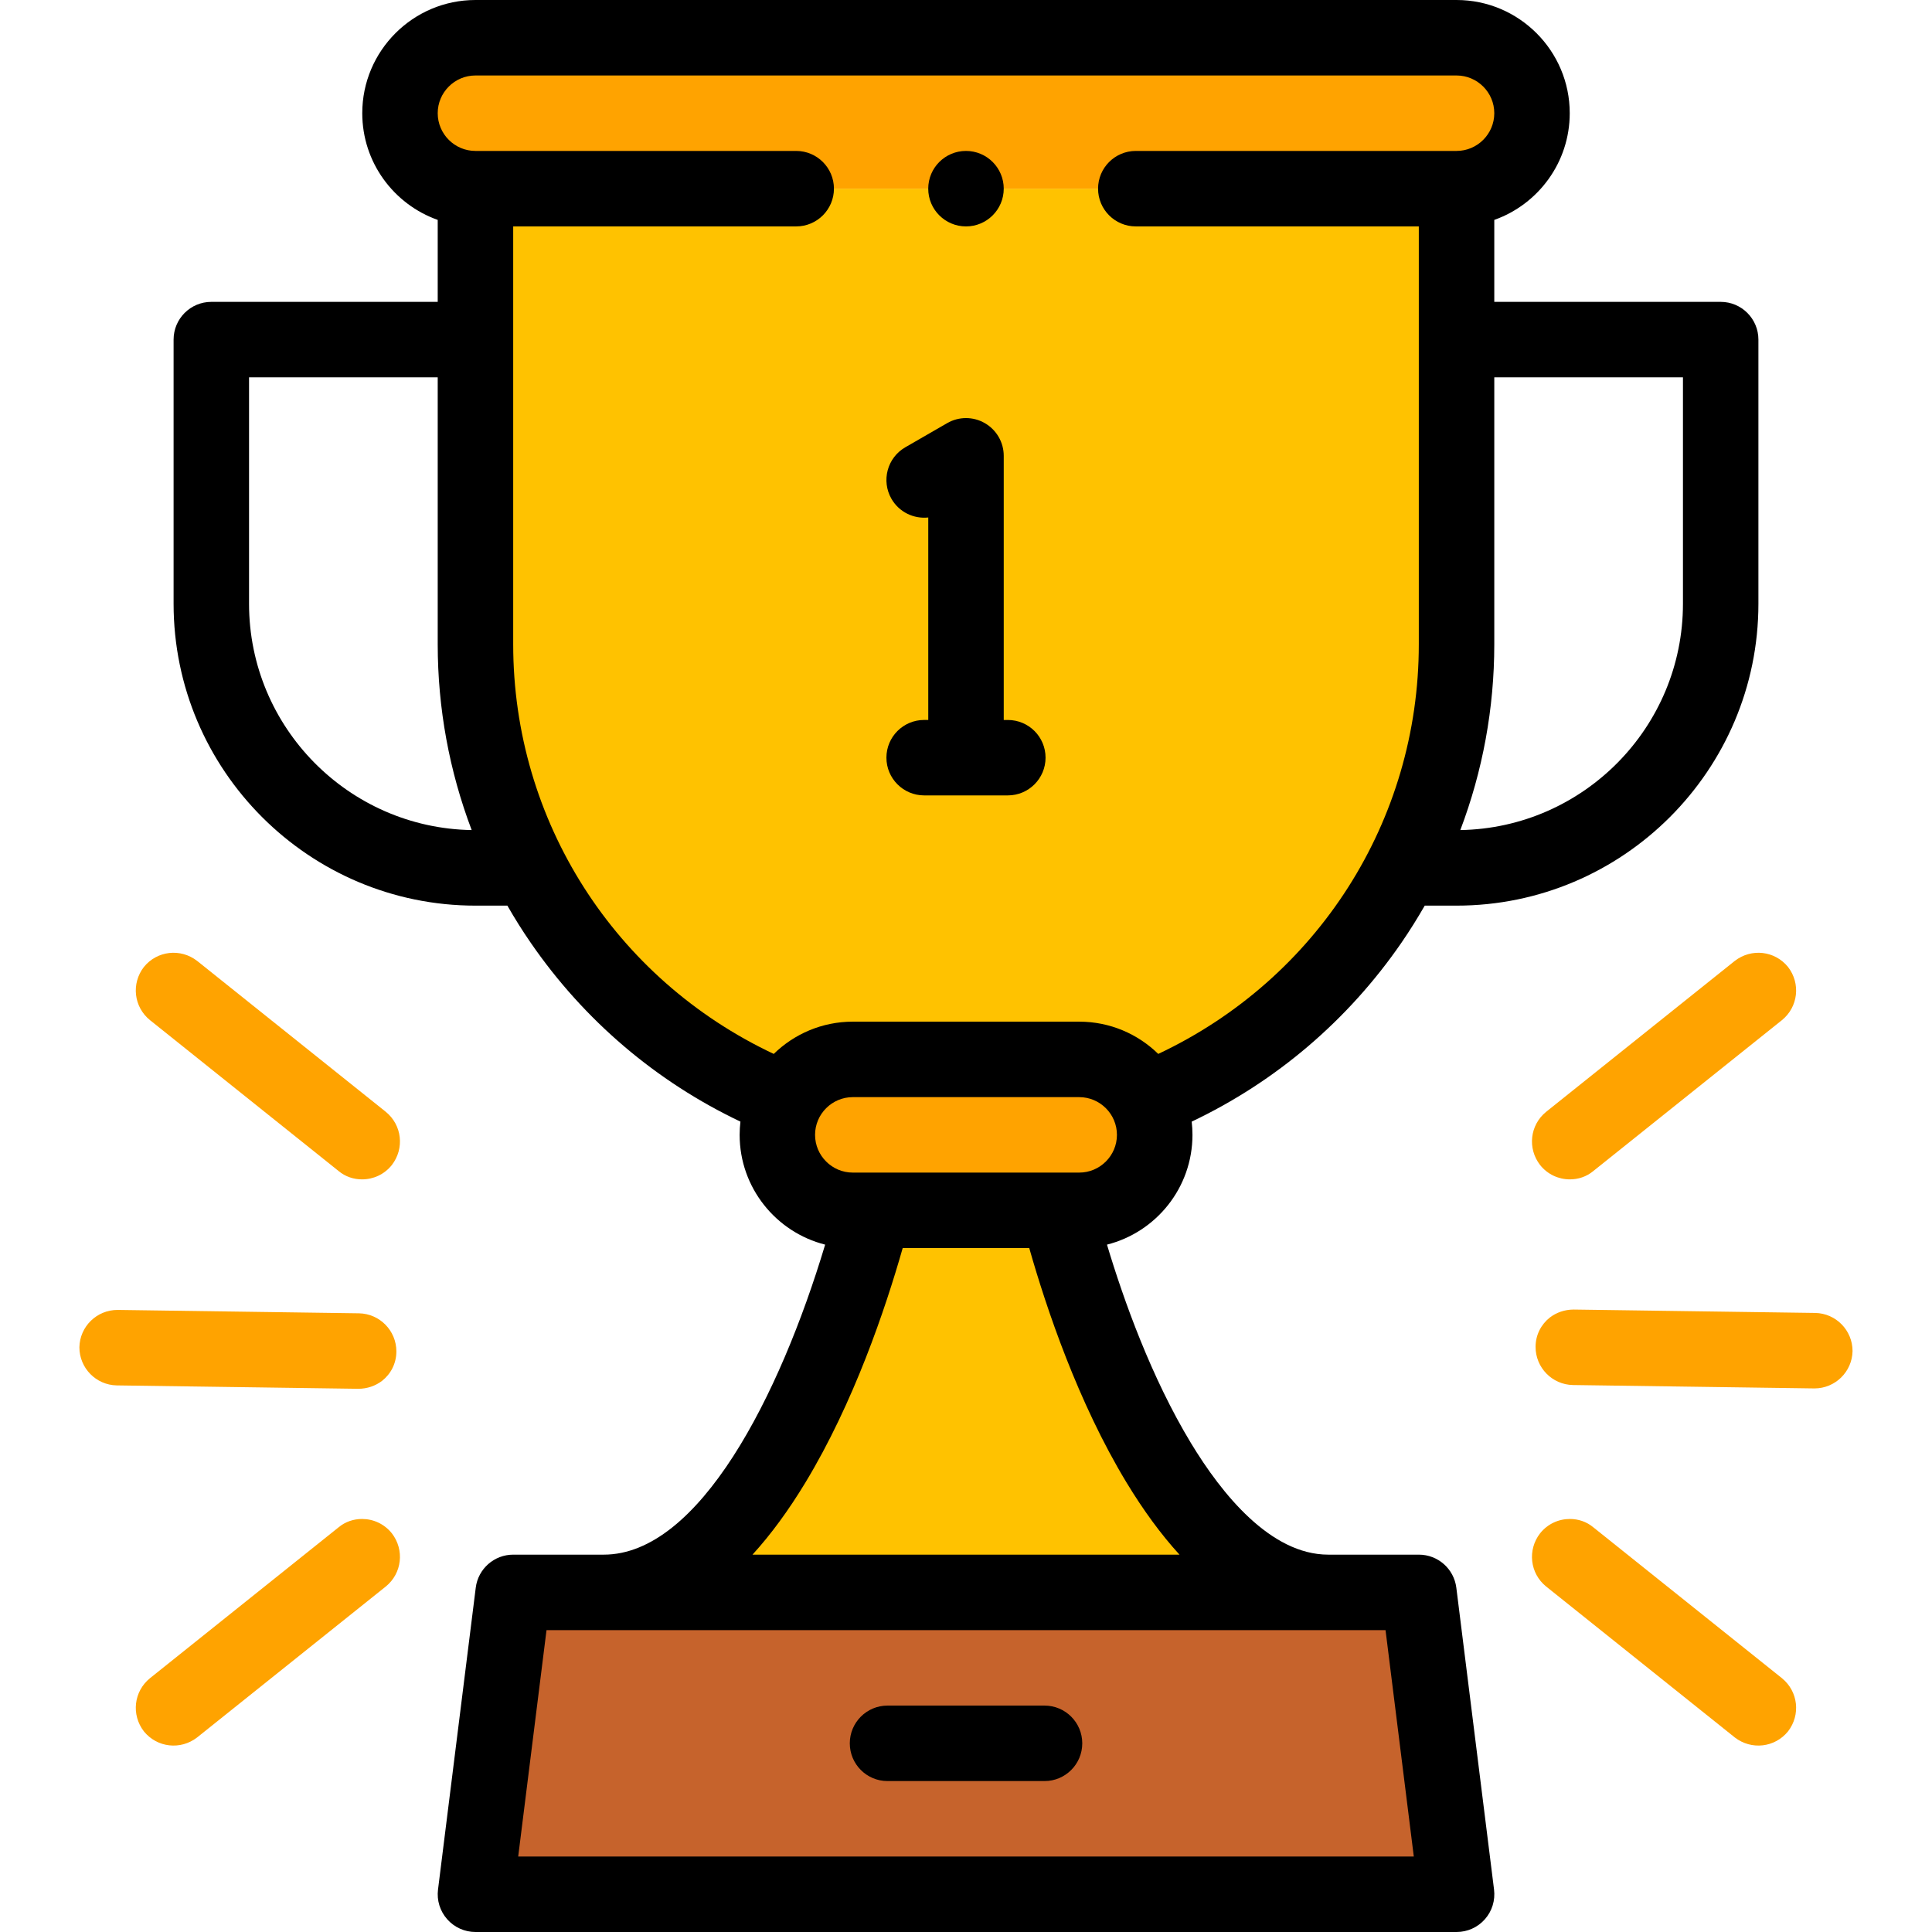 <svg width="73" height="73" viewBox="0 0 73 73" fill="none" xmlns="http://www.w3.org/2000/svg">
<path fill-rule="evenodd" clip-rule="evenodd" d="M50.188 60.168H22.812H19.391L17.965 71.574H55.035L53.609 60.168H50.188Z" fill="#C6632C"/>
<path fill-rule="evenodd" clip-rule="evenodd" d="M33.02 45.732C31.458 51.766 27.942 60.168 22.812 60.168H50.188C45.057 60.168 41.542 51.766 39.982 45.732H33.02Z" fill="#FFC200"/>
<path fill-rule="evenodd" clip-rule="evenodd" d="M33.02 45.732H39.982H40.777C42.346 45.732 43.629 44.449 43.629 42.88C43.629 42.411 43.515 41.968 43.311 41.576C42.836 40.659 41.877 40.029 40.777 40.029H32.223C31.123 40.029 30.164 40.659 29.689 41.576C29.487 41.966 29.371 42.411 29.371 42.88C29.371 44.449 30.654 45.732 32.223 45.732H33.02Z" fill="#FFA300"/>
<path fill-rule="evenodd" clip-rule="evenodd" d="M32.223 40.029H40.777C41.877 40.029 42.836 40.659 43.311 41.576C50.162 38.847 55.035 32.137 55.035 24.345V7.129H17.965V24.345C17.965 32.139 22.838 38.847 29.689 41.576C30.164 40.659 31.123 40.029 32.223 40.029Z" fill="#FFC200"/>
<path fill-rule="evenodd" clip-rule="evenodd" d="M17.965 7.129H55.035C56.603 7.129 57.887 5.846 57.887 4.277C57.887 2.709 56.603 1.426 55.035 1.426H17.965C16.396 1.426 15.113 2.709 15.113 4.277C15.113 5.846 16.396 7.129 17.965 7.129Z" fill="#FFA300"/>
<path d="M39.467 64.445H33.534C32.747 64.445 32.109 65.084 32.109 65.871C32.109 66.658 32.747 67.297 33.534 67.297H39.467C40.254 67.297 40.893 66.658 40.893 65.871C40.893 65.084 40.254 64.445 39.467 64.445Z" fill="black"/>
<path d="M65.016 11.406H56.461V8.309C58.12 7.721 59.312 6.137 59.312 4.277C59.312 1.919 57.393 0 55.035 0H17.965C15.607 0 13.688 1.919 13.688 4.277C13.688 6.137 14.88 7.721 16.539 8.309V11.406H7.984C7.197 11.406 6.559 12.045 6.559 12.832V22.812C6.559 29.102 11.676 34.219 17.965 34.219H19.171C19.445 34.696 19.738 35.166 20.054 35.623C22.071 38.553 24.796 40.869 27.977 42.38C27.958 42.544 27.947 42.711 27.947 42.88C27.947 44.878 29.324 46.56 31.178 47.028C29.464 52.737 26.418 58.742 22.812 58.742H19.391C18.672 58.742 18.065 59.278 17.976 59.991L16.55 71.397C16.499 71.804 16.626 72.212 16.897 72.518C17.168 72.825 17.557 73 17.966 73H55.037C55.446 73 55.835 72.825 56.106 72.518C56.377 72.212 56.502 71.804 56.452 71.397L55.027 59.991C54.937 59.277 54.331 58.742 53.612 58.742H50.19C48.008 58.742 46.164 56.45 45.001 54.528C43.506 52.057 42.463 49.147 41.827 47.028C43.682 46.56 45.057 44.878 45.057 42.88C45.057 42.711 45.046 42.544 45.028 42.38C48.21 40.869 50.933 38.552 52.952 35.622C53.267 35.164 53.559 34.696 53.833 34.219H55.035C61.324 34.219 66.441 29.102 66.441 22.812V12.832C66.441 12.045 65.803 11.406 65.016 11.406ZM9.41 22.812V14.258H16.539V24.345C16.539 26.766 16.978 29.136 17.822 31.364C13.171 31.287 9.41 27.482 9.41 22.812ZM53.42 70.148H19.58L20.65 61.594H52.352L53.42 70.148ZM44.567 58.742H28.433C29.126 57.982 29.793 57.074 30.435 56.013C32.257 53.003 33.453 49.458 34.108 47.158H38.89C39.544 49.46 40.739 52.998 42.557 56.003C43.201 57.067 43.871 57.981 44.567 58.742ZM40.777 44.306H32.223C31.437 44.306 30.797 43.666 30.797 42.88C30.797 42.095 31.437 41.455 32.223 41.455H40.777C41.563 41.455 42.203 42.095 42.203 42.88C42.203 43.666 41.563 44.306 40.777 44.306ZM43.764 39.822C42.993 39.068 41.939 38.603 40.777 38.603H32.223C31.062 38.603 30.007 39.069 29.236 39.822C23.225 36.992 19.391 31.019 19.391 24.345V8.555H30.084C30.871 8.555 31.51 7.916 31.51 7.129C31.51 6.342 30.871 5.703 30.084 5.703H17.965C17.179 5.703 16.539 5.063 16.539 4.277C16.539 3.492 17.179 2.852 17.965 2.852H55.035C55.821 2.852 56.461 3.492 56.461 4.277C56.461 5.063 55.821 5.703 55.035 5.703H42.916C42.129 5.703 41.49 6.342 41.49 7.129C41.49 7.916 42.129 8.555 42.916 8.555H53.609V24.345C53.609 31.019 49.776 36.992 43.764 39.822ZM63.59 22.812C63.59 27.482 59.829 31.286 55.178 31.364C56.022 29.136 56.461 26.766 56.461 24.345V14.258H63.59V22.812Z" fill="black"/>
<path d="M36.5 8.555C37.287 8.555 37.926 7.916 37.926 7.129C37.926 6.342 37.287 5.703 36.5 5.703H36.498C35.712 5.703 35.073 6.342 35.073 7.129C35.073 7.916 35.713 8.555 36.5 8.555Z" fill="black"/>
<path d="M38.081 27.204H37.926V17.223C37.926 16.714 37.654 16.244 37.213 15.989C36.772 15.733 36.229 15.733 35.787 15.989L34.206 16.901C33.524 17.295 33.291 18.167 33.684 18.849C33.975 19.354 34.53 19.612 35.074 19.553V27.203H34.919C34.132 27.203 33.493 27.841 33.493 28.628C33.493 29.415 34.132 30.054 34.919 30.054H38.08C38.867 30.054 39.506 29.415 39.506 28.628C39.506 27.841 38.868 27.204 38.081 27.204Z" fill="black"/>
<path d="M13.679 44.562C13.366 44.562 13.052 44.462 12.795 44.248L5.666 38.545C5.053 38.046 4.953 37.162 5.438 36.535C5.937 35.922 6.821 35.822 7.448 36.307L14.577 42.01C15.191 42.509 15.29 43.393 14.806 44.02C14.52 44.377 14.107 44.562 13.679 44.562Z" fill="#FFA300"/>
<path d="M13.679 57.394C13.366 57.394 13.052 57.494 12.795 57.708L5.666 63.411C5.053 63.91 4.953 64.794 5.438 65.421C5.937 66.034 6.821 66.134 7.448 65.649L14.577 59.946C15.191 59.447 15.29 58.563 14.806 57.936C14.52 57.579 14.107 57.394 13.679 57.394Z" fill="#FFA300"/>
<path d="M14.435 52.176C14.192 52.361 13.879 52.475 13.537 52.475L4.412 52.347C3.627 52.332 3 51.691 3 50.907C3.014 50.123 3.656 49.495 4.44 49.495L13.565 49.623C14.349 49.638 14.977 50.279 14.977 51.063C14.977 51.52 14.763 51.919 14.435 52.176Z" fill="#FFA300"/>
<path d="M59.318 57.394C59.632 57.394 59.946 57.494 60.202 57.708L67.331 63.411C67.944 63.91 68.044 64.794 67.559 65.421C67.06 66.034 66.176 66.134 65.549 65.649L58.42 59.946C57.807 59.447 57.707 58.563 58.192 57.936C58.477 57.579 58.891 57.394 59.318 57.394Z" fill="#FFA300"/>
<path d="M59.318 44.562C59.632 44.562 59.946 44.462 60.202 44.248L67.331 38.545C67.944 38.046 68.044 37.162 67.559 36.535C67.06 35.922 66.176 35.822 65.549 36.307L58.42 42.01C57.807 42.509 57.707 43.393 58.192 44.02C58.477 44.377 58.891 44.562 59.318 44.562Z" fill="#FFA300"/>
<path d="M58.563 49.78C58.805 49.595 59.119 49.481 59.461 49.481L68.586 49.609C69.37 49.623 69.998 50.265 69.998 51.049C69.983 51.834 69.342 52.461 68.558 52.461L59.432 52.333C58.648 52.318 58.021 51.677 58.021 50.892C58.021 50.436 58.235 50.037 58.563 49.78Z" fill="#FFA300"/>
</svg>
